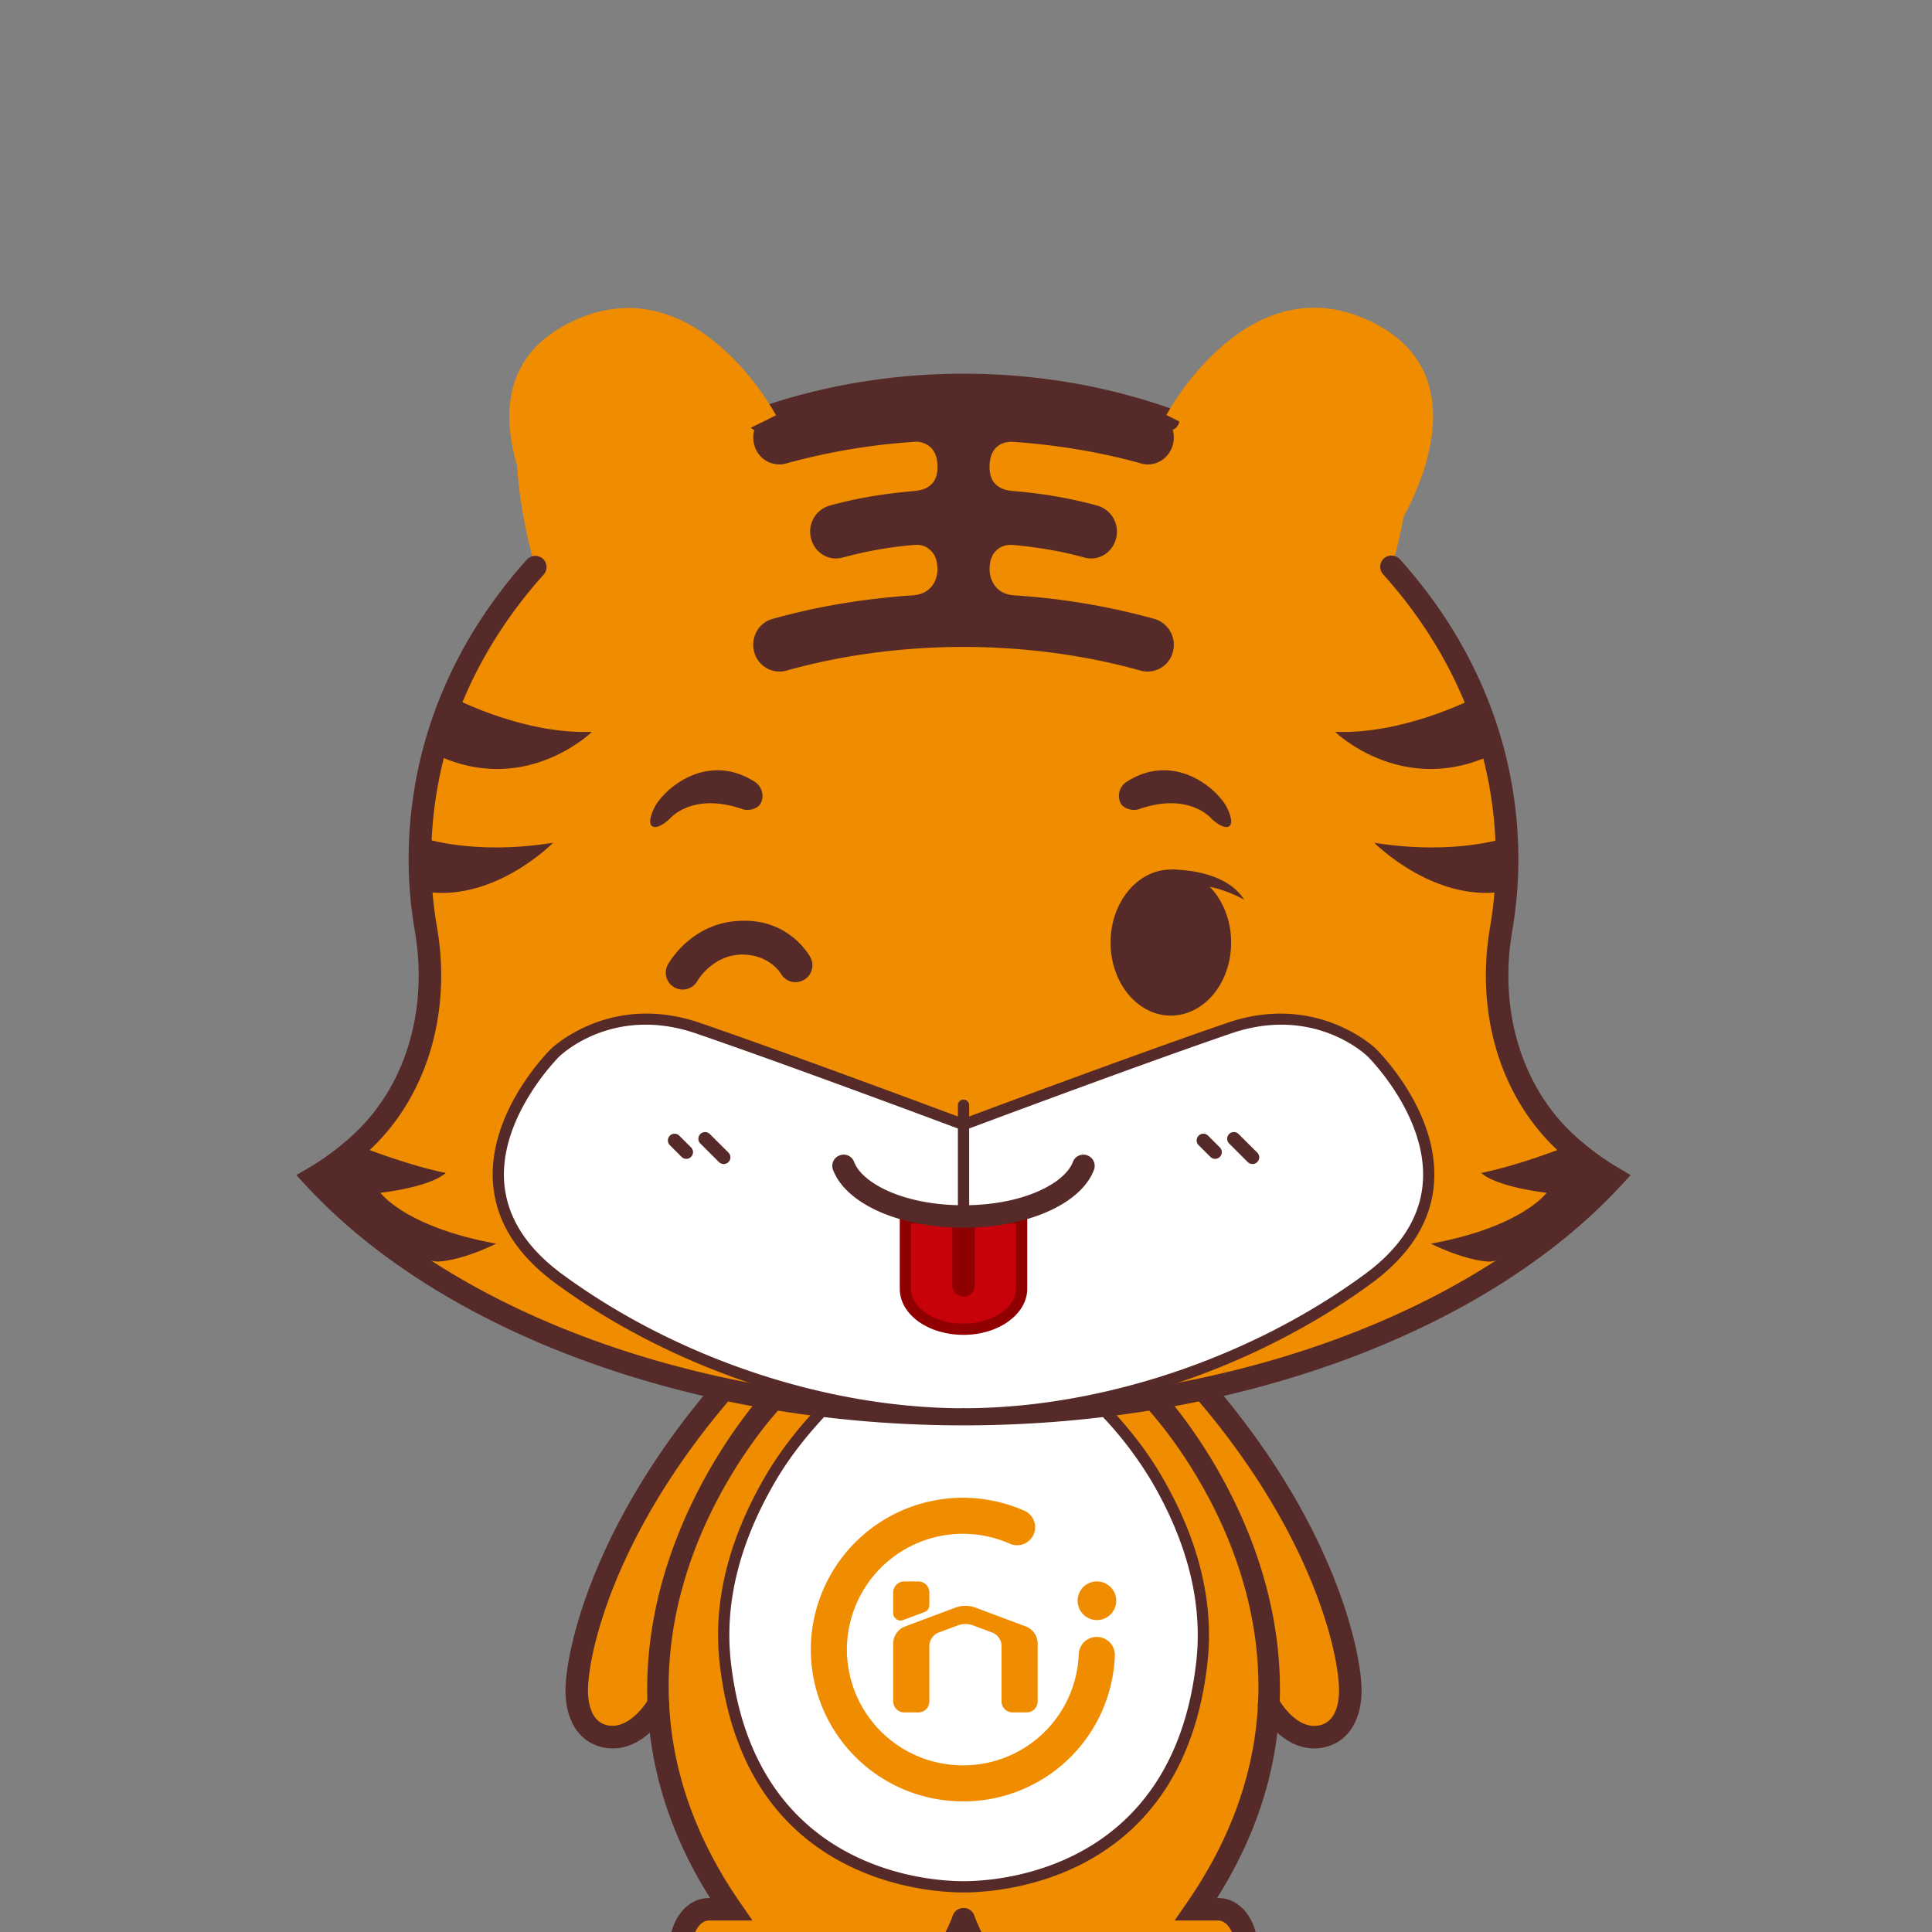 <?xml version="1.0" standalone="no"?><!DOCTYPE svg PUBLIC "-//W3C//DTD SVG 1.1//EN" "http://www.w3.org/Graphics/SVG/1.1/DTD/svg11.dtd"><svg t="1701767907209" class="icon" viewBox="0 0 1024 1024" version="1.1" xmlns="http://www.w3.org/2000/svg" p-id="16564" xmlns:xlink="http://www.w3.org/1999/xlink" width="200" height="200"><rect x="0" y="0" width="1024" height="1024" fill="#808080" stroke="none"/><path d="M510.687 1017.256c-12.956 32.833-23.977 30.348-23.977 30.348h-111.792c-9.974 0-13.914-9.708-13.914-17.144 0-7.454 5.2-18.493 14.855-18.493h11.625C289.144 870.004 409.064 742.381 409.064 742.381h203.245s119.938 127.623 21.599 269.586h11.625c9.672 0 14.855 11.057 14.855 18.493 0 7.436-3.94 17.144-13.914 17.144h-111.792s-11.004 2.485-23.959-30.348" fill="#F08C00" p-id="16565"></path><path d="M672.616 903.742s11.394 20.356 28.272 16.488c10.649-2.449 14.713-12.778 14.801-23.853 0.142-18.316-13.044-84.922-77.876-159.977H383.561c-64.85 75.055-78.036 141.661-77.876 159.977 0.106 11.074 4.171 21.404 14.801 23.853 16.878 3.869 28.272-16.488 28.272-16.488" fill="#F08C00" p-id="16566"></path><path d="M434.975 748.593c-4.65 5.129-16.363 17.606-26.533 34.98-12.423 21.208-28.556 55.923-24.137 96.813 12.317 113.904 107.55 119.672 126.381 119.672 18.812 0 114.064-5.768 126.363-119.672 4.437-40.89-11.713-75.605-24.137-96.813-10.152-17.375-21.865-29.851-26.515-34.98" fill="#FFFFFF" p-id="16567"></path><path d="M510.687 1003.04c-19.398 0-116.779-5.928-129.327-122.334-3.443-31.768 4.792-64.956 24.492-98.641 9.797-16.683 20.782-28.751 26.053-34.555l0.834-0.923a2.982 2.982 0 0 1 4.437 3.993l-0.834 0.941c-5.147 5.661-15.884 17.428-25.344 33.561-19.043 32.549-26.994 64.512-23.711 94.985 12.033 111.348 104.888 117.01 123.399 117.01 18.493 0 111.348-5.661 123.434-117.01 3.266-30.526-4.721-62.471-23.764-94.985a196.075 196.075 0 0 0-25.29-33.507l-0.887-0.994a2.982 2.982 0 0 1 4.437-3.993l0.87 0.976c5.289 5.786 16.292 17.872 26.018 34.501 19.7 33.632 27.952 66.802 24.527 98.641-12.583 116.424-109.946 122.334-129.344 122.334" fill="#562A28" p-id="16568"></path><path d="M737.519 300.396c38.388 42.772 61.282 96.636 61.282 155.185 0 12.512-1.065 24.776-3.159 36.773-7.152 41.529 3.887 85.117 34.324 113.265 7.383 6.851 15.671 13.186 24.935 18.617-69.038 74.842-197.176 125.298-344.214 125.298-147.056 0-275.176-50.456-344.232-125.298 9.282-5.431 17.57-11.767 24.953-18.617 30.455-28.148 41.476-71.736 34.324-113.265a215.953 215.953 0 0 1-3.159-36.773c0-58.478 22.841-112.307 61.14-155.025l-0.284-1.189S256.754 213.415 292.427 185.888c35.69-27.526 109.236 36.205 109.236 36.205l0.444 0.319a324.071 324.071 0 0 1 108.58-18.493c38.37 0 75.019 6.567 108.509 18.457l0.515-0.284s73.546-63.732 109.236-36.205c35.673 27.509 8.998 113.478 8.998 113.478l-0.426 1.029z" fill="#F08C00" p-id="16569"></path><path d="M510.687 755.479c-142.637 0-276.223-48.753-348.598-127.232L157.048 622.834l6.389-3.745a136.994 136.994 0 0 0 23.906-17.819c27.597-25.521 39.755-65.844 32.514-107.941a220.673 220.673 0 0 1-3.266-37.749c0-58.283 21.67-113.283 62.667-159.001a6.052 6.052 0 0 1 8.448-0.461c2.431 2.201 2.662 5.963 0.461 8.412-39.009 43.499-59.632 95.73-59.632 151.05 0 11.909 1.012 23.959 3.07 35.726 7.951 46.055-5.573 90.424-36.152 118.696-6.212 5.75-12.778 10.915-19.629 15.44 71.274 72.996 198.684 118.128 334.861 118.128 136.177 0 263.587-45.132 334.861-118.146a154.404 154.404 0 0 1-19.647-15.423c-30.561-28.29-44.067-72.659-36.116-118.696a212.084 212.084 0 0 0 3.053-35.726c0-55.39-20.676-107.692-59.774-151.209a5.981 5.981 0 0 1 0.461-8.412 6.034 6.034 0 0 1 8.448 0.461c41.086 45.753 62.791 100.789 62.791 159.16 0 12.548-1.083 25.237-3.23 37.749-7.241 42.062 4.898 82.384 32.478 107.941 7.472 6.904 15.511 12.867 23.924 17.819l6.354 3.727-5.005 5.431c-72.392 78.48-205.978 127.232-348.598 127.232" fill="#562A28" p-id="16570"></path><path d="M510.349 954.767a80.61 80.61 0 0 1-80.61-80.45 80.61 80.61 0 0 1 113.23-73.581 9.548 9.548 0 1 1-7.756 17.464 61.478 61.478 0 0 0-86.342 56.118 61.478 61.478 0 0 0 61.478 61.353 61.229 61.229 0 0 0 61.407-58.904 9.53 9.53 0 0 1 9.939-9.158c5.289 0.195 9.406 4.65 9.193 9.921a80.272 80.272 0 0 1-80.539 77.237" fill="#F08C00" p-id="16571"></path><path d="M591.633 848.423a10.24 10.24 0 1 1-20.481 0 10.24 10.24 0 0 1 20.481 0M506.268 852.115l-26.55 9.939a9.672 9.672 0 0 0-6.283 9.051v30.703c0 3.195 2.609 5.803 5.821 5.803h7.507c3.195 0 5.803-2.591 5.803-5.803v-29.301c0-3.23 2.005-6.123 5.04-7.259l10.027-3.745a11.696 11.696 0 0 1 8.164 0l10.027 3.745c3.017 1.136 5.023 4.029 5.023 7.259v29.301c0 3.195 2.609 5.803 5.821 5.803h7.507a5.803 5.803 0 0 0 5.803-5.803v-30.703a9.672 9.672 0 0 0-6.283-9.051l-26.533-9.939a15.511 15.511 0 0 0-10.897 0M486.763 838.218h-7.507a5.803 5.803 0 0 0-5.821 5.786v11.039c0 2.698 2.698 4.561 5.236 3.621l11.394-4.259a3.851 3.851 0 0 0 2.502-3.621v-6.78a5.803 5.803 0 0 0-5.803-5.803" fill="#F08C00" p-id="16572"></path><path d="M236.575 368.032s38.654 21.35 77.149 19.877c0 0-36.737 36.081-85.668 10.542l8.519-30.419zM222.075 443.459s26.728 10.294 71.079 3.23c0 0-32.815 33.436-71.079 25.308v-28.538zM785.384 368.032s-38.956 21.35-77.734 19.877c0 0 37.004 36.081 86.306 10.542l-8.572-30.419zM800.008 443.459s-26.941 10.294-71.611 3.23c0 0 33.046 33.436 71.611 25.308v-28.538z" fill="#562A28" p-id="16573"></path><path d="M727.047 557.913s-29.39-28.822-75.658-12.956c-52.639 18.049-140.295 50.936-140.703 51.095-0.408-0.16-88.046-33.046-140.703-51.113-46.268-15.849-75.658 12.973-75.658 12.973s-69.216 67.654 2.005 119.903c68.115 49.995 149.541 71.558 214.32 71.576h0.071c64.779-0.018 146.187-21.581 214.338-71.576 71.203-52.249 1.988-119.903 1.988-119.903" fill="#FFFFFF" p-id="16574"></path><path d="M510.687 752.356a2.964 2.964 0 1 1 0-5.963c72.552 0 152.044-26.533 212.616-70.99 19.167-14.021 29.532-30.455 30.828-48.841 2.485-35.087-28.822-66.216-29.159-66.536-1.136-1.118-28.716-27.349-72.57-12.246-52.125 17.872-139.78 50.758-140.667 51.078a3.017 3.017 0 0 1-3.851-1.739 2.982 2.982 0 0 1 1.757-3.833c0.887-0.337 88.631-33.241 140.809-51.149 47.493-16.31 78.391 13.346 78.728 13.666 1.349 1.313 33.578 33.294 30.881 71.132-1.42 20.232-12.601 38.157-33.188 53.278-61.602 45.168-142.389 72.144-216.183 72.144" fill="#562A28" p-id="16575"></path><path d="M510.687 752.356c-73.794 0-154.581-26.976-216.166-72.144-20.623-15.121-31.804-33.064-33.223-53.278-2.68-37.838 29.55-69.819 30.881-71.15 0.355-0.302 31.236-29.993 78.746-13.648 52.178 17.925 139.922 50.811 140.809 51.149 1.544 0.586 2.325 2.307 1.757 3.833a3.053 3.053 0 0 1-3.851 1.739c-0.887-0.319-88.56-33.206-140.667-51.095-43.908-15.085-71.434 11.145-72.588 12.264-0.319 0.319-31.644 31.449-29.159 66.518 1.349 18.404 11.713 34.821 30.845 48.859 60.572 44.458 140.064 70.99 212.616 70.99a2.964 2.964 0 1 1 0 5.963M192.189 608.139s24.456 9.637 44.067 13.524c0 0-5.981 6.922-34.608 10.542 0 0 13.009 18.12 61.3 26.959 0 0-16.275 8.377-30.118 9.477-13.843 1.065-56.792-34.022-56.792-34.022L169.472 624.537l0.444-6.016 4.721-3.195 17.535-7.188zM829.185 608.139s-24.456 9.637-44.067 13.524c0 0 5.981 6.922 34.608 10.542 0 0-13.009 18.12-61.3 26.959 0 0 16.275 8.377 30.118 9.477 13.843 1.065 56.792-34.022 56.792-34.022l6.549-10.081-0.444-6.016-4.721-3.195-17.535-7.188zM402.142 228.358a5.945 5.945 0 0 1-2.005-11.554c70.28-24.989 150.925-24.971 221.082-0.018a5.928 5.928 0 0 1 3.603 7.596 5.981 5.981 0 0 1-7.614 3.603c-67.512-23.995-145.353-24.048-213.042 0.018a6.354 6.354 0 0 1-2.023 0.355M663.831 616.959a3.567 3.567 0 0 1-2.52-1.047l-9.85-9.832a3.55 3.55 0 1 1 5.023-5.023l9.868 9.832a3.55 3.55 0 0 1-2.52 6.07M644.042 614.208a3.55 3.55 0 0 1-2.52-1.029l-6.229-6.212a3.55 3.55 0 1 1 5.04-5.023l6.212 6.212a3.55 3.55 0 0 1-2.502 6.052" fill="#562A28" p-id="16576"></path><path d="M383.561 616.959a3.567 3.567 0 0 1-2.52-1.047l-9.85-9.832a3.55 3.55 0 0 1 5.023-5.023l9.868 9.832a3.55 3.55 0 0 1-2.52 6.07M363.772 614.208a3.567 3.567 0 0 1-2.52-1.029l-6.212-6.212a3.55 3.55 0 0 1 0-5.023 3.55 3.55 0 0 1 5.023 0l6.212 6.212a3.55 3.55 0 0 1-2.502 6.052M510.687 648.532a2.964 2.964 0 0 1-2.982-2.982v-59.756c0-1.651 1.331-2.982 2.982-2.982 1.651 0 2.982 1.331 2.982 2.982v59.756a2.964 2.964 0 0 1-2.982 2.982M416.695 355.484c29.142-8.235 61.655-12.601 93.973-12.601 32.354 0 64.867 4.366 94.027 12.601a13.843 13.843 0 0 0 16.949-9.974 14.305 14.305 0 0 0-9.672-17.446 364.589 364.589 0 0 0-73.848-12.477c-3.443-0.231-7.809-1.047-10.915-5.271a14.872 14.872 0 0 1-2.68-9.282c-0.035-0.373 0.035-5.644 3.053-8.785 3.283-3.354 6.496-3.691 10.436-3.319 13.666 1.349 25.645 3.496 36.525 6.531a13.311 13.311 0 0 0 10.489-1.278 14.109 14.109 0 0 0 6.46-8.696 14.287 14.287 0 0 0-9.672-17.446 239.734 239.734 0 0 0-44.546-7.738c-3.727-0.319-7.614-1.1-10.489-4.65-2.698-3.319-2.307-8.874-2.254-9.477 0-0.355 0.089-5.236 3.017-8.483 2.307-2.609 5.91-3.851 9.992-3.461 23.729 1.704 46.321 5.537 67.175 11.394 1.136 0.355 2.36 0.532 3.621 0.532 6.212 0 11.678-4.313 13.311-10.489a14.5 14.5 0 0 0-1.349-10.826 13.666 13.666 0 0 0-8.341-6.638c-31.413-8.856-66.429-13.559-101.25-13.577-34.856 0.018-69.872 4.721-101.285 13.577a13.666 13.666 0 0 0-8.341 6.638 14.5 14.5 0 0 0-1.349 10.826 13.843 13.843 0 0 0 13.311 10.489c1.278 0 2.467-0.177 3.55-0.497a338.624 338.624 0 0 1 67.246-11.429 11.394 11.394 0 0 1 9.992 3.461c2.946 3.248 3.017 8.128 3.017 8.696 0.071 0.408 0.444 5.945-2.254 9.264-2.875 3.55-6.744 4.33-10.471 4.65-16.683 1.455-31.236 3.975-44.582 7.738a14.287 14.287 0 0 0-9.637 17.464c0.958 3.727 3.266 6.797 6.442 8.679 3.159 1.863 6.886 2.307 10.489 1.278a208.57 208.57 0 0 1 36.507-6.531c4.029-0.479 7.188-0.035 10.4 3.319 3.07 3.141 3.141 8.412 3.124 8.998 0.018 0 0.355 4.916-2.68 9.051-3.141 4.259-7.489 5.058-10.933 5.289-25.965 1.775-50.847 5.981-73.883 12.477a13.63 13.63 0 0 0-8.324 6.638 14.411 14.411 0 0 0-1.313 10.826 13.843 13.843 0 0 0 16.949 9.939M696.522 926.69c-17.677 0-28.609-19.132-29.106-20.019a5.963 5.963 0 0 1 10.418-5.821c0.089 0.142 9.317 16.505 21.723 13.559 8.696-2.005 10.116-12.193 10.152-18.103 0.177-18.599-13.24-82.863-76.421-156.037a5.963 5.963 0 1 1 9.051-7.773c65.577 75.96 79.491 144.075 79.314 163.917-0.16 15.795-7.401 26.852-19.434 29.603-1.952 0.479-3.887 0.674-5.697 0.674M487.42 1053.638a9.335 9.335 0 0 1-2.023-0.195l-110.479 0.124c-13.044 0-19.877-11.625-19.877-23.107 0-10.258 7.241-24.456 20.818-24.456h0.515c-88.56-140.525 27.172-266.409 28.361-267.687a5.981 5.981 0 0 1 8.714 8.128c-4.739 5.076-115.448 125.884-21.066 262.132l6.46 9.335h-22.983c-5.821 0-8.874 8.164-8.874 12.548 0 0.106 0.089 11.199 7.933 11.199H486.727c0.71 0 8.572-1.686 18.404-26.586a5.963 5.963 0 0 1 11.092 4.384c-11.891 30.135-23.48 34.182-28.804 34.182" fill="#562A28" p-id="16577"></path><path d="M533.297 1053.745c-4.33 0-16.044-3.762-28.112-34.288a5.945 5.945 0 1 1 11.092-4.366c9.939 25.148 17.872 26.621 17.978 26.621l112.218-0.053c7.862 0 7.951-11.092 7.951-11.199 0-4.384-3.053-12.548-8.874-12.548H622.567l6.46-9.353c94.399-136.23-16.328-257.038-21.066-262.114a5.963 5.963 0 0 1 8.696-8.128c1.207 1.278 116.957 127.161 28.396 267.687h0.497c13.595 0 20.8 14.198 20.8 24.456 0 11.483-6.815 23.125-19.877 23.125H534.717a5.218 5.218 0 0 1-1.42 0.16M324.852 926.69c-1.81 0-3.727-0.195-5.679-0.657-12.068-2.769-19.309-13.843-19.451-29.638-0.177-19.824 13.737-87.957 79.332-163.899a5.963 5.963 0 0 1 9.051 7.773c-63.217 73.156-76.616 137.437-76.457 156.054 0.053 5.892 1.455 16.079 10.169 18.103 12.246 2.591 21.652-13.399 21.741-13.577a5.857 5.857 0 0 1 8.111-2.289c2.875 1.597 3.904 5.236 2.289 8.111-0.497 0.905-11.447 20.019-29.106 20.019" fill="#562A28" p-id="16578"></path><path d="M510.687 704.544c-17.002 0-30.81-9.637-30.81-21.475v-37.554h61.584v37.554c0 11.838-13.808 21.475-30.774 21.475" fill="#C7020A" p-id="16579"></path><path d="M544.46 642.533h-67.565v40.518c0 13.737 15.121 24.456 33.774 24.456 18.653 0 33.791-11.004 33.791-24.456v-40.518z m-5.981 5.963v34.555c0 10.027-12.725 18.493-27.81 18.493-15.334 0-27.81-8.288-27.81-18.493V648.497h55.621z" fill="#910000" p-id="16580"></path><path d="M510.687 687.257a5.981 5.981 0 0 1-5.963-5.963v-32.531a5.963 5.963 0 0 1 11.926 0v32.531c0 3.283-2.662 5.963-5.963 5.963" fill="#910000" p-id="16581"></path><path d="M510.687 650.715c-33.862 0-62.294-12.601-69.145-30.632a5.91 5.91 0 0 1 3.443-7.685 5.857 5.857 0 0 1 7.702 3.443c4.224 11.145 26 22.965 57.999 22.965 31.963 0 53.74-11.82 57.981-22.965a5.91 5.91 0 0 1 7.702-3.443c3.07 1.171 4.614 4.614 3.443 7.685-6.868 18.032-35.282 30.632-69.127 30.632M345.528 437.797c-2.485-1.988 0.834-9.424 2.662-12.068 8.466-12.033 29.78-25.769 52.089-11.181 2.68 1.722 5.378 6.478 2.893 11.252-1.491 2.84-6.442 4.171-9.406 3.141-24.367-8.519-36.294 2.378-38.548 4.774-1.331 1.42-7.01 6.247-9.708 4.082M651.656 437.797c2.485-1.988-0.852-9.424-2.698-12.068-8.43-12.033-29.763-25.769-52.071-11.181a8.856 8.856 0 0 0-2.893 11.252c1.491 2.84 6.442 4.171 9.406 3.141 24.367-8.519 36.294 2.378 38.548 4.774 1.331 1.42 7.01 6.247 9.708 4.082M652.525 499.594c0 21.368-14.305 38.69-31.946 38.69s-31.946-17.322-31.946-38.69c0-21.386 14.305-38.707 31.946-38.707s31.946 17.322 31.946 38.69" fill="#562A28" p-id="16582"></path><path d="M620.58 460.887s28.467-0.816 38.849 15.991c0 0-13.186-7.88-28.077-8.004l-10.773-7.986zM361.838 524.477a8.927 8.927 0 0 1-7.862-13.222c0.497-0.887 12.21-21.723 37.128-23.107 26.675-1.97 37.838 18.245 38.335 19.079 2.431 4.313 0.887 9.761-3.39 12.157a8.909 8.909 0 0 1-12.193-3.372c-0.213-0.355-6.567-10.631-21.741-10.045-14.872 0.834-22.362 13.737-22.433 13.861a8.963 8.963 0 0 1-7.844 4.65" fill="#562A28" p-id="16583"></path><path d="M289.303 280.323s-50.403-76.741 11.447-108.704c66.695-34.466 110.567 48.504 110.567 48.504" fill="#F08C00" p-id="16584"></path><path d="M740.216 280.181s50.403-76.741-11.447-108.704c-66.695-34.466-110.567 48.522-110.567 48.522" fill="#F08C00" p-id="16585"></path></svg>